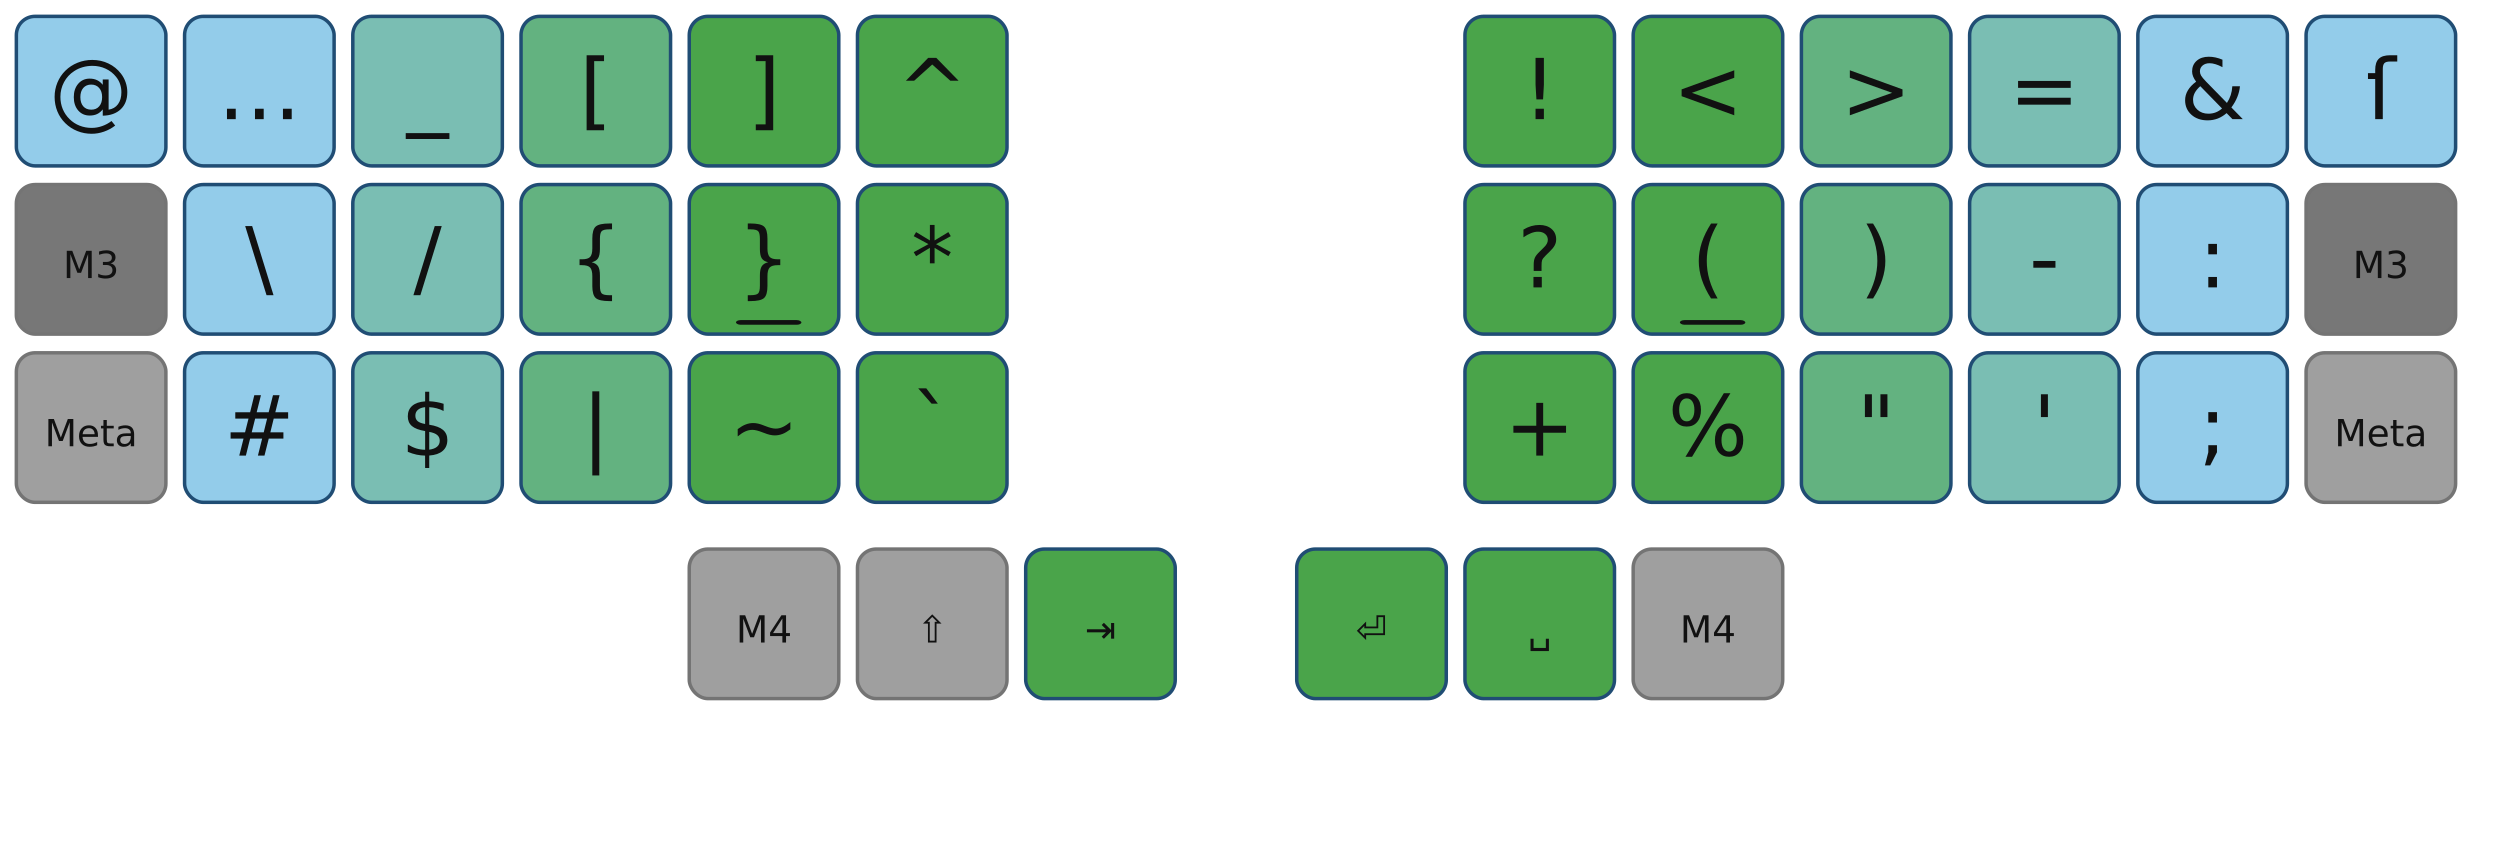 <?xml version="1.0" encoding="UTF-8" standalone="no"?>
<svg
   version="1.1"
   id="Ebene_1"
   height="183"
   width="535"
   viewBox="0 0 535 183"
   enable-background="new 0 0 535 183"
   xml:space="preserve"
   inkscape:export-xdpi="90"
   inkscape:export-ydpi="90"
   sodipodi:docname="noted-3-tkl.svg"
   xmlns:inkscape="http://www.inkscape.org/namespaces/inkscape"
   xmlns:sodipodi="http://sodipodi.sourceforge.net/DTD/sodipodi-0.dtd"
   xmlns:xlink="http://www.w3.org/1999/xlink"
   xmlns="http://www.w3.org/2000/svg"
   xmlns:svg="http://www.w3.org/2000/svg"
   xmlns:rdf="http://www.w3.org/1999/02/22-rdf-syntax-ns#"
   xmlns:cc="http://creativecommons.org/ns#"
   xmlns:dc="http://purl.org/dc/elements/1.1/">&#10;&#10;  &#10;&#10;<defs
   id="defs">&#10;  <style
   type="text/css"
   id="style46661">&#10;  text.mod, text.key, text.dead {&#10;    fill:#111;&#10;    fill-opacity:1;&#10;      stroke:none;&#10;      font-style:normal;&#10;      font-variant:normal;&#10;      font-weight:normal;&#10;      font-stretch:normal;&#10;      display:inline;&#10;      font-family:DejaVu Sans;&#10;      writing-mode:lr-tb;&#10;  }&#10;&#10;  text.key {&#10;      font-family:DejaVu Sans;&#10;  }&#10;&#10;  text.dead {&#10;      font-family: Gentium Plus Compact;&#10;  }&#10;&#10;  text.space, text.dead, text.center, text.key, text.mod {&#10;      text-align:center;&#10;      text-anchor:middle;&#10;  }&#10;&#10;  text.key { font-size:18px; }&#10;  text.dead { font-size:18px; }&#10;  text.mod { font-size:8px; }&#10;  text.big { font-size:12px; }&#10;&#10;  .key {&#10;  stroke-width:0.75;&#10;  }&#10;&#10;  .grey { fill:#949494; stroke:#696969; }&#10;  .grey { fill:#9f9f9f; stroke:#747474; }&#10;&#10;  .numpad { fill:#afaa9f; stroke:#747474; }&#10;&#10;  /* bootstrap colors */&#10;  .l5, .r5 { fill:#93CCEA; }&#10;  .l4, .r4 { fill:#7abeb3; }&#10;  .l3, .r3 { fill:#63b280; }&#10;  .l2, .r2 { fill:#4aa44a; }&#10;  .l1, .r1 { fill:#4aa44a; }&#10;&#10;  /* btn bg hover, unused */&#10;  .l2, .r2 { stroke:#3071a9; }&#10;  .l3, .r3 { stroke:#449d44; }&#10;  .l4, .r4 { stroke:#c9302c; }&#10;  .l5, .r5 { stroke:#ec971f; }&#10;&#10;  /* btn border hover */&#10;  .l1, .r1 { stroke:#204d74; }&#10;  .l2, .r2 { stroke:#204d74; }&#10;  .l3, .r3 { stroke:#204d74; }&#10;  .l4, .r4 { stroke:#204d74; }&#10;  .l5, .r5 { stroke:#204d74; }&#10;&#10;  <!-- text.nubkey { fill:#eee; } -->&#10;&#10;  .pressed {&#10;    <!--opacity:0.5;-->&#10;    fill:#777;&#10;  }&#10;  </style>&#10;&#10;  <g
   id="basekey">&#10;    <rect
   width="32"
   height="32"
   rx="4"
   class="key"
   id="rect1" />&#10;  </g>&#10;&#10;  <g
   id="nub">&#10;    <!-- <rect width="14" height="1" rx="1" style="fill:#eee;" /> -->&#10;    <rect
   width="14"
   height="1"
   rx="1"
   style="fill:#111;"
   id="rect2" />&#10;  </g>&#10;&#10;</defs>&#10;<sodipodi:namedview
   pagecolor="#ffffff"
   bordercolor="#666666"
   borderopacity="1"
   objecttolerance="10"
   gridtolerance="10"
   guidetolerance="10"
   inkscape:pageopacity="0"
   inkscape:pageshadow="2"
   inkscape:window-width="1614"
   inkscape:window-height="969"
   id="base"
   showgrid="false"
   inkscape:zoom="0.70961538"
   inkscape:cx="685.32105"
   inkscape:cy="241.15395"
   inkscape:window-x="78"
   inkscape:window-y="71"
   inkscape:window-maximized="0"
   inkscape:current-layer="Ebene_1"
   inkscape:showpageshadow="2"
   inkscape:pagecheckerboard="0"
   inkscape:deskcolor="#d1d1d1" />&#10;&#10;<g
   transform="translate(3.5,3.5)"
   id="g61">&#10;&#10;  <g
   transform="translate(0, 0)"
   id="g31">&#10;&#10;    <!-- outer column -->&#10;    <g
   transform="translate(0, 0)"
   id="g4">&#10;      <use
   xlink:href="#basekey"
   y="0"
   class="l5"
   id="use2" />&#10;      <use
   xlink:href="#basekey"
   y="36"
   class="key grey pressed"
   id="m3l" />&#10;      <use
   xlink:href="#basekey"
   y="72"
   class="key grey"
   id="use3" />&#10;&#10;      <path
   d="m 13.697,17.28 q 0,1.257 0.624,1.978 0.624,0.712 1.714,0.712 1.081,0 1.696,-0.721 0.624,-0.721 0.624,-1.969 0,-1.23 -0.633,-1.951 -0.633,-0.729 -1.705,-0.729 -1.063,0 -1.696,0.721 -0.624,0.721 -0.624,1.96 z m 4.79,2.628 q -0.527,0.677 -1.213,1.002 -0.677,0.316 -1.582,0.316 -1.512,0 -2.461,-1.09 -0.94,-1.099 -0.94,-2.856 0,-1.758 0.949,-2.856 0.949,-1.099 2.452,-1.099 0.905,0 1.591,0.334 0.686,0.325 1.204,0.993 v -1.151 h 1.257 v 6.469 q 1.283,-0.193 2.004,-1.169 0.729,-0.984 0.729,-2.54 0,-0.94 -0.281,-1.767 -0.272,-0.826 -0.835,-1.529 -0.914,-1.151 -2.232,-1.758 -1.31,-0.615 -2.856,-0.615 -1.081,0 -2.074,0.29 -0.993,0.281 -1.837,0.844 -1.38,0.896 -2.162,2.355 -0.773,1.45 -0.773,3.146 0,1.397 0.501,2.619 0.51,1.222 1.468,2.153 0.923,0.914 2.136,1.389 1.213,0.483 2.593,0.483 1.134,0 2.224,-0.387 1.099,-0.378 2.013,-1.09 l 0.791,0.976 q -1.099,0.853 -2.399,1.301 -1.292,0.457 -2.628,0.457 -1.626,0 -3.067,-0.58 -1.441,-0.571 -2.566,-1.67 -1.125,-1.099 -1.714,-2.54 -0.589,-1.45 -0.589,-3.111 0,-1.6 0.598,-3.05 0.598,-1.45 1.705,-2.549 1.134,-1.116 2.619,-1.705 1.485,-0.598 3.146,-0.598 1.863,0 3.454,0.765 1.6,0.765 2.681,2.171 0.659,0.861 1.002,1.872 0.352,1.011 0.352,2.092 0,2.312 -1.397,3.647 -1.397,1.336 -3.858,1.389 z"
   id="text3"
   class="key"
   style="font-size:18px;font-family:'DejaVu Sans';text-align:center;text-anchor:middle;fill:#111111;stroke-width:0.75"
   aria-label="@" />&#10;      <path
   d="m 10.789,50.168 h 1.176 l 1.488,3.969 1.496,-3.969 H 16.125 V 56 h -0.77 v -5.121 l -1.504,4 h -0.793 l -1.504,-4 V 56 h -0.766 z m 9.363,2.688 q 0.566,0.121 0.883,0.504 0.32,0.383 0.32,0.945 0,0.863 -0.594,1.336 -0.594,0.473 -1.688,0.473 -0.367,0 -0.758,-0.074 -0.387,-0.07 -0.801,-0.215 V 55.062 q 0.328,0.191 0.719,0.289 0.391,0.098 0.816,0.098 0.742,0 1.129,-0.293 0.391,-0.293 0.391,-0.852 0,-0.516 -0.363,-0.805 -0.359,-0.293 -1.004,-0.293 h -0.68 v -0.648 h 0.711 q 0.582,0 0.891,-0.23 0.309,-0.234 0.309,-0.672 0,-0.449 -0.32,-0.688 -0.316,-0.242 -0.91,-0.242 -0.324,0 -0.695,0.07 -0.371,0.07 -0.816,0.219 V 50.312 q 0.449,-0.125 0.84,-0.188 0.395,-0.062 0.742,-0.062 0.898,0 1.422,0.41 0.523,0.406 0.523,1.102 0,0.484 -0.277,0.82 -0.277,0.332 -0.789,0.461 z"
   id="m3ltxt"
   class="mod"
   style="font-size:8px;font-family:'DejaVu Sans';text-align:center;text-anchor:middle;fill:#111111"
   aria-label="M3" />&#10;      <path
   d="m 6.854,86.168 h 1.176 l 1.488,3.969 1.496,-3.969 h 1.176 V 92 h -0.77 v -5.121 l -1.504,4 H 9.123 l -1.504,-4 V 92 h -0.766 z m 10.613,3.465 v 0.352 h -3.305 q 0.047,0.742 0.445,1.133 0.402,0.387 1.117,0.387 0.414,0 0.801,-0.102 0.391,-0.102 0.773,-0.305 v 0.68 q -0.387,0.164 -0.793,0.25 -0.406,0.086 -0.824,0.086 -1.047,0 -1.66,-0.609 -0.609,-0.609 -0.609,-1.648 0,-1.074 0.578,-1.703 0.582,-0.633 1.566,-0.633 0.883,0 1.395,0.57 0.516,0.566 0.516,1.543 z m -0.719,-0.211 q -0.008,-0.59 -0.332,-0.941 -0.32,-0.352 -0.852,-0.352 -0.602,0 -0.965,0.34 -0.359,0.34 -0.414,0.957 z m 2.609,-3.039 V 87.625 h 1.48 v 0.559 h -1.48 v 2.375 q 0,0.535 0.145,0.688 0.148,0.152 0.598,0.152 h 0.738 V 92 h -0.738 q -0.832,0 -1.148,-0.309 -0.316,-0.312 -0.316,-1.133 v -2.375 H 18.107 V 87.625 h 0.527 v -1.242 z m 4.414,3.418 q -0.871,0 -1.207,0.199 -0.336,0.199 -0.336,0.68 0,0.383 0.25,0.609 0.254,0.223 0.688,0.223 0.598,0 0.957,-0.422 0.363,-0.426 0.363,-1.129 v -0.16 z m 1.434,-0.297 V 92 h -0.719 v -0.664 q -0.246,0.398 -0.613,0.59 -0.367,0.188 -0.898,0.188 -0.672,0 -1.07,-0.375 -0.395,-0.379 -0.395,-1.012 0,-0.738 0.492,-1.113 0.496,-0.375 1.477,-0.375 h 1.008 v -0.07 q 0,-0.496 -0.328,-0.766 -0.324,-0.273 -0.914,-0.273 -0.375,0 -0.73,0.09 -0.355,0.09 -0.684,0.27 v -0.664 q 0.395,-0.152 0.766,-0.227 0.371,-0.078 0.723,-0.078 0.949,0 1.418,0.492 0.469,0.492 0.469,1.492 z"
   id="text4"
   class="mod"
   style="font-size:8px;font-family:'DejaVu Sans';text-align:center;text-anchor:middle;fill:#111111"
   aria-label="Meta" />&#10;    </g>&#10;&#10;    <!-- pinky finger column -->&#10;    <g
   transform="translate(36, 0)"
   id="g8">&#10;      <use
   xlink:href="#basekey"
   y="0"
   class="l5"
   id="use4" />&#10;      <use
   xlink:href="#basekey"
   y="36"
   class="l5"
   id="use5" />&#10;      <use
   xlink:href="#basekey"
   y="72"
   class="l5"
   id="use6" />&#10;&#10;      <path
   d="m 15.068,19.768 h 1.863 V 22 h -1.863 z m 5.985,0 h 1.872 V 22 h -1.872 z m -11.979,0 H 10.946 V 22 H 9.074 Z"
   id="text6"
   class="key"
   style="font-size:18px;font-family:'DejaVu Sans';text-align:center;text-anchor:middle;fill:#111111;stroke-width:0.75"
   aria-label="…" />&#10;      <path
   d="m 14.462,44.878 4.57,14.792 H 17.538 L 12.968,44.878 Z"
   id="text7"
   class="key"
   style="font-size:18px;font-family:'DejaVu Sans';text-align:center;text-anchor:middle;fill:#111111;stroke-width:0.75"
   aria-label="\" />&#10;      <path
   d="m 17.661,86.081 h -2.558 l -0.738,2.936 h 2.575 z m -1.318,-5.001 -0.914,3.647 h 2.566 l 0.923,-3.647 h 1.406 l -0.905,3.647 h 2.742 v 1.354 h -3.085 l -0.721,2.936 h 2.795 v 1.345 H 18.013 L 17.099,94 h -1.406 l 0.905,-3.639 H 14.022 L 13.117,94 h -1.415 l 0.914,-3.639 H 9.848 v -1.345 h 3.094 l 0.738,-2.936 h -2.83 v -1.354 h 3.173 l 0.896,-3.647 z"
   id="text8"
   class="key"
   style="font-size:18px;font-family:'DejaVu Sans';text-align:center;text-anchor:middle;fill:#111111;stroke-width:0.75"
   aria-label="#" />&#10;    </g>&#10;&#10;    <!-- ring finger column -->&#10;    <g
   transform="translate(72, 0)"
   id="g12">&#10;      <use
   xlink:href="#basekey"
   y="0"
   class="l4"
   id="use8" />&#10;      <use
   xlink:href="#basekey"
   y="36"
   class="l4"
   id="use9" />&#10;      <use
   xlink:href="#basekey"
   y="72"
   class="l4"
   id="use10" />&#10;&#10;      <path
   d="m 20.676,24.988 v 1.257 h -9.352 v -1.257 z"
   id="text10"
   class="key"
   style="font-size:18px;font-family:'DejaVu Sans';text-align:center;text-anchor:middle;fill:#111111;stroke-width:0.75"
   aria-label="_" />&#10;      <path
   d="m 17.538,44.878 h 1.494 l -4.57,14.792 h -1.494 z"
   id="text11"
   class="key"
   style="font-size:18px;font-family:'DejaVu Sans';text-align:center;text-anchor:middle;fill:#111111;stroke-width:0.75"
   aria-label="/" />&#10;      <path
   d="M 16.356,96.646 H 15.477 L 15.468,94 q -0.923,-0.018 -1.846,-0.211 -0.923,-0.202 -1.854,-0.598 v -1.582 q 0.896,0.562 1.811,0.853 0.923,0.281 1.898,0.29 v -4.008 q -1.942,-0.316 -2.83,-1.072 -0.879,-0.756 -0.879,-2.074 0,-1.433 0.958,-2.259 0.958,-0.826 2.751,-0.949 v -2.065 h 0.879 v 2.039 q 0.817,0.035 1.582,0.176 0.765,0.132 1.494,0.369 v 1.538 Q 18.703,84.077 17.929,83.875 17.165,83.673 16.356,83.638 v 3.753 q 1.995,0.308 2.936,1.099 0.94,0.791 0.94,2.162 0,1.485 -1.002,2.347 -0.993,0.853 -2.874,0.984 z m -0.879,-9.413 v -3.604 q -1.02,0.114 -1.556,0.58 -0.536,0.466 -0.536,1.239 0,0.756 0.492,1.178 0.501,0.422 1.6,0.606 z m 0.879,1.688 v 3.806 q 1.116,-0.149 1.679,-0.633 0.571,-0.483 0.571,-1.274 0,-0.773 -0.545,-1.23 -0.536,-0.457 -1.705,-0.668 z"
   id="text12"
   class="key"
   style="font-size:18px;font-family:'DejaVu Sans';text-align:center;text-anchor:middle;fill:#111111;stroke-width:0.75"
   aria-label="$" />&#10;    </g>&#10;&#10;    <!-- middle finger column -->&#10;    <g
   transform="translate(108, 0)"
   id="g16">&#10;      <use
   xlink:href="#basekey"
   y="0"
   class="l3"
   id="use12" />&#10;      <use
   xlink:href="#basekey"
   y="36"
   class="l3"
   id="use13" />&#10;      <use
   xlink:href="#basekey"
   y="72"
   class="l3"
   id="use14" />&#10;&#10;      <path
   d="m 14.036,8.324 h 3.727 V 9.581 H 15.653 V 23.116 h 2.109 v 1.257 h -3.727 z"
   id="text14"
   class="key"
   style="font-size:18px;font-family:'DejaVu Sans';text-align:center;text-anchor:middle;fill:#111111;stroke-width:0.75"
   aria-label="[" />&#10;      <path
   d="m 19.476,59.67 v 1.266 h -0.545 q -2.188,0 -2.936,-0.65 -0.738,-0.65 -0.738,-2.593 v -2.101 q 0,-1.327 -0.475,-1.837 -0.475,-0.51 -1.723,-0.51 h -0.536 v -1.257 h 0.536 q 1.257,0 1.723,-0.501 0.475,-0.51 0.475,-1.819 v -2.109 q 0,-1.942 0.738,-2.584 0.747,-0.65 2.936,-0.65 h 0.545 v 1.257 h -0.598 q -1.239,0 -1.617,0.387 -0.378,0.387 -0.378,1.626 v 2.18 q 0,1.38 -0.404,2.004 -0.396,0.624 -1.362,0.844 0.976,0.237 1.371,0.861 0.396,0.624 0.396,1.995 v 2.18 q 0,1.239 0.378,1.626 0.378,0.387 1.617,0.387 z"
   id="text15"
   class="key"
   style="font-size:18px;font-family:'DejaVu Sans';text-align:center;text-anchor:middle;fill:#111111;stroke-width:0.75"
   aria-label="{" />&#10;      <path
   d="m 16.747,80.245 v 18 h -1.494 v -18 z"
   id="text16"
   class="key"
   style="font-size:18px;font-family:'DejaVu Sans';text-align:center;text-anchor:middle;fill:#111111;stroke-width:0.75"
   aria-label="|" />&#10;    </g>&#10;&#10;    <!-- index finger column -->&#10;    <g
   transform="translate(144,0)"
   id="g20">&#10;      <use
   xlink:href="#basekey"
   y="0"
   class="l2"
   id="use16" />&#10;      <use
   xlink:href="#basekey"
   y="36"
   class="l2"
   id="use17" />&#10;      <use
   xlink:href="#basekey"
   y="72"
   class="l2"
   id="use18" />&#10;&#10;      <path
   d="M 17.964,8.324 V 24.373 h -3.727 v -1.257 h 2.101 V 9.581 H 14.238 V 8.324 Z"
   id="text18"
   class="key"
   style="font-size:18px;font-family:'DejaVu Sans';text-align:center;text-anchor:middle;fill:#111111;stroke-width:0.75"
   aria-label="]" />&#10;      <path
   d="m 12.524,59.67 h 0.615 q 1.23,0 1.6,-0.378 0.378,-0.378 0.378,-1.635 v -2.18 q 0,-1.371 0.396,-1.995 0.396,-0.624 1.371,-0.861 -0.976,-0.22 -1.371,-0.844 -0.396,-0.624 -0.396,-2.004 V 47.594 q 0,-1.248 -0.378,-1.626 -0.369,-0.387 -1.6,-0.387 h -0.615 v -1.257 h 0.554 q 2.188,0 2.918,0.65 0.738,0.642 0.738,2.584 v 2.109 q 0,1.31 0.475,1.819 0.475,0.501 1.723,0.501 h 0.545 v 1.257 h -0.545 q -1.248,0 -1.723,0.51 -0.475,0.51 -0.475,1.837 v 2.101 q 0,1.942 -0.738,2.593 -0.729,0.65 -2.918,0.65 h -0.554 z"
   id="text19"
   class="key nubkey"
   style="font-size:18px;font-family:'DejaVu Sans';text-align:center;text-anchor:middle;fill:#111111;stroke-width:0.75"
   aria-label="}" />&#10;      <path
   d="m 21.634,86.819 v 1.564 q -0.923,0.694 -1.714,0.993 -0.782,0.299 -1.635,0.299 -0.967,0 -2.25,-0.519 -0.097,-0.035 -0.141,-0.053 -0.062,-0.026 -0.193,-0.07 -1.362,-0.545 -2.188,-0.545 -0.773,0 -1.529,0.343 -0.756,0.334 -1.617,1.063 v -1.564 q 0.923,-0.694 1.705,-0.993 0.791,-0.308 1.644,-0.308 0.967,0 2.259,0.527 0.088,0.035 0.132,0.053 0.07,0.026 0.193,0.07 1.362,0.545 2.188,0.545 0.756,0 1.494,-0.334 0.747,-0.334 1.652,-1.072 z"
   id="text20"
   class="key"
   style="font-size:18px;font-family:'DejaVu Sans';text-align:center;text-anchor:middle;fill:#111111;stroke-width:0.75"
   aria-label="~" />&#10;&#10;      <use
   x="10"
   y="65"
   xlink:href="#nub"
   id="use20" />&#10;    </g>&#10;&#10;    <!-- inner column -->&#10;    <g
   transform="translate(180,0)"
   id="g25">&#10;      <use
   xlink:href="#basekey"
   y="0"
   class="l2"
   id="use21" />&#10;      <use
   xlink:href="#basekey"
   y="36"
   class="l2"
   id="use22" />&#10;      <use
   xlink:href="#basekey"
   y="72"
   class="l2"
   id="use23" />&#10;&#10;      <path
   d="m 16.861,8.878 4.772,4.896 H 19.867 L 16,10.302 l -3.867,3.472 h -1.767 l 4.772,-4.896 z"
   id="text23"
   class="key"
   style="font-size:18px;font-family:'DejaVu Sans';text-align:center;text-anchor:middle;fill:#111111;stroke-width:0.75"
   aria-label="^" />&#10;      <path
   d="m 19.964,47.04 -3.155,1.705 3.155,1.714 -0.51,0.861 -2.953,-1.784 v 3.313 h -1.002 v -3.313 l -2.953,1.784 -0.51,-0.861 3.155,-1.714 -3.155,-1.705 0.51,-0.87 2.953,1.784 v -3.313 h 1.002 v 3.313 l 2.953,-1.784 z"
   id="text24"
   class="key"
   style="font-size:18px;font-family:'DejaVu Sans';text-align:center;text-anchor:middle;fill:#111111;stroke-width:0.75"
   aria-label="*" />&#10;      <path
   d="m 14.726,79.604 2.479,3.287 h -1.345 l -2.865,-3.287 z"
   id="text25"
   class="key"
   style="font-size:18px;font-family:'DejaVu Sans';text-align:center;text-anchor:middle;fill:#111111;stroke-width:0.75"
   aria-label="`" />&#10;    </g>&#10;&#10;    <!-- thump cluster -->&#10;    <g
   transform="translate(144, 114)"
   id="g30">&#10;      <g
   transform="rotate(0)"
   id="g29">&#10;        <use
   xlink:href="#basekey"
   x="0"
   class="key grey"
   id="use25" />&#10;        <path
   d="m 10.789,14.168 h 1.176 l 1.488,3.969 1.496,-3.969 H 16.125 V 20 h -0.77 v -5.121 l -1.504,4 h -0.793 l -1.504,-4 V 20 h -0.766 z m 9.141,0.688 -1.992,3.113 h 1.992 z m -0.207,-0.688 h 0.992 v 3.801 h 0.832 V 18.625 H 20.715 V 20 h -0.785 v -1.375 h -2.633 v -0.762 z"
   id="m4ltxt"
   class="mod"
   style="font-size:8px;font-family:'DejaVu Sans';text-align:center;text-anchor:middle;fill:#111111"
   aria-label="M4" />&#10;        <g
   transform="translate(36, 0) rotate(0)"
   id="g28">&#10;          <use
   xlink:href="#basekey"
   x="0"
   class="key grey"
   id="use26" />&#10;          <path
   d="M 17.039,15.562 16,14.523 14.961,15.562 h 0.512 v 4.047 h 1.055 V 15.562 Z M 14.016,15.953 16,13.969 17.984,15.953 H 16.918 V 20 h -1.836 v -4.047 z"
   id="shiftltxt"
   class="mod"
   style="font-size:8px;font-family:'DejaVu Sans';text-align:center;text-anchor:middle;fill:#111111"
   aria-label="⇧" />&#10;          <g
   transform="translate(36, 0) rotate(0)"
   id="g27">&#10;            <use
   xlink:href="#basekey"
   x="0"
   class="l1"
   id="use27" />&#10;            <path
   d="m 13.105,17.16 h 4.07 l -0.914,-0.914 0.469,-0.469 1.539,1.539 v -1.5 h 0.664 v 3.359 h -0.664 v -1.508 l -1.539,1.539 -0.469,-0.469 0.914,-0.914 h -4.07 z"
   id="text27"
   class="mod"
   style="font-size:8px;font-family:'DejaVu Sans';text-align:center;text-anchor:middle;fill:#111111"
   aria-label="⇥" />&#10;          </g>&#10;        </g>&#10;      </g>&#10;    </g>&#10;  </g>&#10;&#10;&#10;&#10;&#10;  <g
   transform="translate(310,0)"
   id="g60">&#10;&#10;    <!-- thumb-cluster -->&#10;    <g
   transform="translate(36, 114)"
   id="g36">&#10;      <g
   transform="rotate(0, 36, 0)"
   id="g35">&#10;        <use
   xlink:href="#basekey"
   x="0"
   class="key grey"
   id="use31" />&#10;        <path
   d="m 10.789,14.168 h 1.176 l 1.488,3.969 1.496,-3.969 H 16.125 V 20 h -0.77 v -5.121 l -1.504,4 h -0.793 l -1.504,-4 V 20 h -0.766 z m 9.141,0.688 -1.992,3.113 h 1.992 z m -0.207,-0.688 h 0.992 v 3.801 h 0.832 V 18.625 H 20.715 V 20 h -0.785 v -1.375 h -2.633 v -0.762 z"
   id="m4rtxt"
   class="mod"
   style="font-size:8px;font-family:'DejaVu Sans';text-align:center;text-anchor:middle;fill:#111111"
   aria-label="M4" />&#10;        <g
   transform="translate(-36, 0) rotate(0, 36, 0)"
   id="g34">&#10;          <use
   xlink:href="#basekey"
   x="0"
   class="l1"
   id="use32" />&#10;          <path
   d="m 14.688,21.156 h 2.625 V 19.188 h 0.656 v 2.633 h -3.938 V 19.188 h 0.656 z"
   id="text32"
   class="mod space"
   style="font-size:8px;font-family:'DejaVu Sans';text-align:center;text-anchor:middle;fill:#111111"
   aria-label="␣" />&#10;          <g
   transform="translate(-36, 0) rotate(0, 36, 0)"
   id="g33">&#10;            <use
   xlink:href="#basekey"
   x="0"
   class="l1"
   id="use33" />&#10;            <path
   d="m 14.848,19.477 -1.984,-1.984 1.984,-1.984 v 1.066 H 17.062 v -2.406 h 1.836 l -0.004,4.242 h -4.047 z m -0.391,-2.512 v -0.512 l -1.039,1.039 1.039,1.039 v -0.512 h 4.047 l 0.004,-3.461 h -1.055 l -0.004,2.406 z"
   id="returntxt"
   class="mod"
   style="font-size:8px;font-family:'DejaVu Sans';text-align:center;text-anchor:middle;fill:#111111"
   aria-label="⏎" />&#10;          </g>&#10;        </g>&#10;      </g>&#10;    </g>&#10;&#10;    <!-- inner column -->&#10;    <g
   transform="translate(0,0)"
   id="g40">&#10;      <use
   xlink:href="#basekey"
   y="0"
   class="l2"
   id="use36" />&#10;      <use
   xlink:href="#basekey"
   y="36"
   class="l2"
   id="use37" />&#10;      <use
   xlink:href="#basekey"
   y="72"
   class="l2"
   id="use38" />&#10;&#10;      <path
   d="m 15.108,19.768 h 1.784 V 22 h -1.784 z m 0,-10.89 h 1.784 v 5.757 l -0.176,3.138 H 15.292 l -0.185,-3.138 z"
   id="text38"
   class="key"
   style="font-size:18px;font-family:'DejaVu Sans';text-align:center;text-anchor:middle;fill:#111111;stroke-width:0.75"
   aria-label="!" />&#10;      <path
   d="m 14.66,55.768 h 1.784 V 58 h -1.784 z m 1.731,-1.292 H 14.712 V 53.122 q 0,-0.888 0.246,-1.459 0.246,-0.571 1.037,-1.327 l 0.791,-0.782 q 0.501,-0.466 0.721,-0.879 0.229,-0.413 0.229,-0.844 0,-0.782 -0.58,-1.266 -0.571,-0.483 -1.521,-0.483 -0.694,0 -1.485,0.308 -0.782,0.308 -1.635,0.896 v -1.652 q 0.826,-0.501 1.67,-0.747 0.853,-0.246 1.758,-0.246 1.617,0 2.593,0.853 0.984,0.853 0.984,2.25 0,0.668 -0.316,1.274 -0.316,0.598 -1.107,1.354 l -0.773,0.756 q -0.413,0.413 -0.589,0.65 -0.167,0.229 -0.237,0.448 -0.053,0.185 -0.079,0.448 -0.026,0.264 -0.026,0.721 z"
   id="text39"
   class="key"
   style="font-size:18px;font-family:'DejaVu Sans';text-align:center;text-anchor:middle;fill:#111111;stroke-width:0.75"
   aria-label="?" />&#10;      <path
   d="m 16.738,82.715 v 4.896 h 4.896 v 1.494 H 16.738 V 94 h -1.477 v -4.896 h -4.896 v -1.494 h 4.896 v -4.896 z"
   id="text40"
   class="key"
   style="font-size:18px;font-family:'DejaVu Sans';text-align:center;text-anchor:middle;fill:#111111;stroke-width:0.75"
   aria-label="+" />&#10;    </g>&#10;&#10;&#10;    <!-- index finger column -->&#10;    <g
   transform="translate(36,0)"
   id="g44">&#10;      <use
   xlink:href="#basekey"
   y="0"
   class="r2"
   id="use40" />&#10;      <use
   xlink:href="#basekey"
   y="36"
   class="r2"
   id="use41" />&#10;      <use
   xlink:href="#basekey"
   y="72"
   class="r2"
   id="use42" />&#10;&#10;      <path
   d="m 21.634,13.141 -9.07,3.226 9.07,3.208 v 1.6 L 10.366,17.087 V 15.628 l 11.268,-4.087 z"
   id="text42"
   class="key"
   style="font-size:18px;font-family:'DejaVu Sans';text-align:center;text-anchor:middle;fill:#111111;stroke-width:0.75"
   aria-label="&lt;" />&#10;      <path
   d="m 18.07,44.342 q -1.178,2.021 -1.749,3.999 -0.571,1.978 -0.571,4.008 0,2.03 0.571,4.025 0.58,1.986 1.749,3.999 h -1.406 q -1.318,-2.065 -1.978,-4.061 -0.65,-1.995 -0.65,-3.964 0,-1.96 0.65,-3.946 0.65,-1.986 1.978,-4.061 z"
   id="text43"
   class="key nubkey"
   style="font-size:18px;font-family:'DejaVu Sans';text-align:center;text-anchor:middle;fill:#111111;stroke-width:0.75"
   aria-label="(" />&#10;      <path
   d="m 20.535,88.226 q -0.765,0 -1.204,0.65 -0.431,0.65 -0.431,1.811 0,1.143 0.431,1.802 0.439,0.65 1.204,0.65 0.747,0 1.178,-0.65 0.439,-0.659 0.439,-1.802 0,-1.151 -0.439,-1.802 -0.431,-0.659 -1.178,-0.659 z m 0,-1.116 q 1.389,0 2.206,0.967 0.817,0.967 0.817,2.61 0,1.644 -0.826,2.61 -0.817,0.958 -2.197,0.958 -1.406,0 -2.224,-0.958 -0.817,-0.967 -0.817,-2.61 0,-1.652 0.817,-2.61 0.826,-0.967 2.224,-0.967 z m -9.07,-5.353 q -0.756,0 -1.195,0.659 -0.431,0.65 -0.431,1.793 0,1.16 0.431,1.811 0.431,0.65 1.195,0.65 0.765,0 1.195,-0.65 0.439,-0.65 0.439,-1.811 0,-1.134 -0.439,-1.793 -0.439,-0.659 -1.195,-0.659 z m 7.937,-1.116 h 1.406 l -8.209,13.614 h -1.406 z m -7.937,0 q 1.389,0 2.215,0.967 0.826,0.958 0.826,2.602 0,1.661 -0.826,2.619 -0.817,0.958 -2.215,0.958 -1.397,0 -2.215,-0.958 -0.809,-0.967 -0.809,-2.619 0,-1.635 0.817,-2.602 0.817,-0.967 2.206,-0.967 z"
   id="text44"
   class="key"
   style="font-size:18px;font-family:'DejaVu Sans';text-align:center;text-anchor:middle;fill:#111111;stroke-width:0.75"
   aria-label="%" />&#10;&#10;      <use
   x="10"
   y="65"
   xlink:href="#nub"
   id="use44" />&#10;    </g>&#10;&#10;    <!-- middle finger column -->&#10;    <g
   transform="translate(72,0)"
   id="g49">&#10;      <use
   xlink:href="#basekey"
   y="0"
   class="r3"
   id="use45" />&#10;      <use
   xlink:href="#basekey"
   y="36"
   class="r3"
   id="use46" />&#10;      <use
   xlink:href="#basekey"
   y="72"
   class="r3"
   id="use47" />&#10;&#10;      <path
   d="m 10.366,13.141 v -1.6 l 11.268,4.087 v 1.459 l -11.268,4.087 v -1.6 l 9.053,-3.208 z"
   id="text47"
   class="key"
   style="font-size:18px;font-family:'DejaVu Sans';text-align:center;text-anchor:middle;fill:#111111;stroke-width:0.75"
   aria-label="&gt;" />&#10;      <path
   d="m 13.93,44.342 h 1.406 q 1.318,2.074 1.969,4.061 0.659,1.986 0.659,3.946 0,1.969 -0.659,3.964 -0.65,1.995 -1.969,4.061 h -1.406 q 1.169,-2.013 1.74,-3.999 0.58,-1.995 0.58,-4.025 0,-2.03 -0.58,-4.008 -0.571,-1.978 -1.74,-3.999 z"
   id="text48"
   class="key"
   style="font-size:18px;font-family:'DejaVu Sans';text-align:center;text-anchor:middle;fill:#111111;stroke-width:0.75"
   aria-label=")" />&#10;      <path
   d="m 15.086,80.878 v 4.878 H 13.592 V 80.878 Z m 3.322,0 v 4.878 H 16.914 V 80.878 Z"
   id="text49"
   class="key"
   style="font-size:18px;font-family:'DejaVu Sans';text-align:center;text-anchor:middle;fill:#111111;stroke-width:0.75"
   aria-label="&quot;" />&#10;    </g>&#10;&#10;    <!-- ring finger colummn -->&#10;    <g
   transform="translate(108,0)"
   id="g53">&#10;      <use
   xlink:href="#basekey"
   y="0"
   class="r4"
   id="use49" />&#10;      <use
   xlink:href="#basekey"
   y="36"
   class="r4"
   id="use50" />&#10;      <use
   xlink:href="#basekey"
   y="72"
   class="r4"
   id="use51" />&#10;&#10;      <path
   d="m 10.366,13.826 h 11.268 v 1.477 H 10.366 Z m 0,3.586 H 21.634 V 18.906 H 10.366 Z"
   id="text51"
   class="key"
   style="font-size:18px;font-family:'DejaVu Sans';text-align:center;text-anchor:middle;fill:#111111;stroke-width:0.75"
   aria-label="=" />&#10;      <path
   d="m 13.631,52.349 h 4.737 v 1.441 h -4.737 z"
   id="text52"
   class="key"
   style="font-size:18px;font-family:'DejaVu Sans';text-align:center;text-anchor:middle;fill:#111111;stroke-width:0.75"
   aria-label="-" />&#10;      <path
   d="m 16.751,80.878 v 4.878 H 15.257 V 80.878 Z"
   id="text53"
   class="key"
   style="font-size:18px;font-family:'DejaVu Sans';text-align:center;text-anchor:middle;fill:#111111;stroke-width:0.75"
   aria-label="'" />&#10;    </g>&#10;&#10;&#10;    <!-- pinky finger column -->&#10;    <g
   transform="translate(144,0)"
   id="g57">&#10;      <use
   xlink:href="#basekey"
   y="0"
   class="r5"
   id="use53" />&#10;      <use
   xlink:href="#basekey"
   y="36"
   class="r5"
   id="use54" />&#10;      <use
   xlink:href="#basekey"
   y="72"
   class="r5"
   id="use55" />&#10;&#10;      <path
   d="m 13.359,14.942 q -0.8,0.712 -1.178,1.424 -0.369,0.703 -0.369,1.477 0,1.283 0.932,2.136 0.932,0.853 2.338,0.853 0.835,0 1.564,-0.272 0.729,-0.281 1.371,-0.844 z m 1.239,-0.984 4.465,4.57 q 0.519,-0.782 0.809,-1.67 0.29,-0.896 0.343,-1.898 h 1.635 q -0.105,1.16 -0.562,2.294 -0.457,1.134 -1.274,2.241 L 22.464,22 h -2.215 l -1.257,-1.292 q -0.914,0.782 -1.916,1.169 -1.002,0.378 -2.153,0.378 -2.118,0 -3.463,-1.204 -1.345,-1.213 -1.345,-3.103 0,-1.125 0.589,-2.109 0.589,-0.993 1.767,-1.863 -0.422,-0.554 -0.642,-1.099 -0.22,-0.554 -0.22,-1.081 0,-1.424 0.976,-2.285 0.976,-0.87 2.593,-0.87 0.729,0 1.45,0.158 0.729,0.158 1.477,0.475 v 1.6 q -0.765,-0.413 -1.459,-0.624 -0.694,-0.22 -1.292,-0.22 -0.923,0 -1.503,0.492 -0.571,0.483 -0.571,1.257 0,0.448 0.255,0.905 0.264,0.448 1.063,1.274 z"
   id="text55"
   class="key"
   style="font-size:18px;font-family:'DejaVu Sans';text-align:center;text-anchor:middle;fill:#111111;stroke-width:0.75"
   aria-label="&amp;" />&#10;      <path
   d="m 15.077,55.768 h 1.854 V 58 h -1.854 z m 0,-7.075 h 1.854 v 2.232 h -1.854 z"
   id="text56"
   class="key"
   style="font-size:18px;font-family:'DejaVu Sans';text-align:center;text-anchor:middle;fill:#111111;stroke-width:0.75"
   aria-label=":" />&#10;      <path
   d="m 15.077,84.692 h 1.854 v 2.232 h -1.854 z m 0,7.075 h 1.854 v 1.512 l -1.441,2.812 h -1.134 l 0.721,-2.812 z"
   id="text57"
   class="key"
   style="font-size:18px;font-family:'DejaVu Sans';text-align:center;text-anchor:middle;fill:#111111;stroke-width:0.75"
   aria-label=";" />&#10;    </g>&#10;&#10;&#10;    <!-- outer column -->&#10;    <g
   transform="translate(180,0)"
   id="g59">&#10;      <use
   xlink:href="#basekey"
   y="0"
   class="r5"
   id="use57" />&#10;      <use
   xlink:href="#basekey"
   y="36"
   class="key grey pressed"
   id="m3r" />&#10;      <use
   xlink:href="#basekey"
   y="72"
   class="key grey"
   id="use58" />&#10;&#10;      <path
   d="M 16.417,22 H 14.792 V 13.413 H 13.245 V 12.156 h 1.547 v -0.686 q 0,-1.644 0.765,-2.391 0.765,-0.756 2.426,-0.756 h 1.529 v 1.345 h -1.547 q -0.87,0 -1.213,0.352 -0.334,0.36 -0.334,1.266 z"
   id="text58"
   class="key"
   style="font-size:18px;font-family:'DejaVu Sans';text-align:center;text-anchor:middle;fill:#111111;stroke-width:0.75"
   aria-label="ſ" />&#10;      <path
   d="m 10.789,50.168 h 1.176 l 1.488,3.969 1.496,-3.969 H 16.125 V 56 h -0.77 v -5.121 l -1.504,4 h -0.793 l -1.504,-4 V 56 h -0.766 z m 9.363,2.688 q 0.566,0.121 0.883,0.504 0.32,0.383 0.32,0.945 0,0.863 -0.594,1.336 -0.594,0.473 -1.688,0.473 -0.367,0 -0.758,-0.074 -0.387,-0.07 -0.801,-0.215 V 55.062 q 0.328,0.191 0.719,0.289 0.391,0.098 0.816,0.098 0.742,0 1.129,-0.293 0.391,-0.293 0.391,-0.852 0,-0.516 -0.363,-0.805 -0.359,-0.293 -1.004,-0.293 h -0.68 v -0.648 h 0.711 q 0.582,0 0.891,-0.23 0.309,-0.234 0.309,-0.672 0,-0.449 -0.32,-0.688 -0.316,-0.242 -0.91,-0.242 -0.324,0 -0.695,0.07 -0.371,0.07 -0.816,0.219 V 50.312 q 0.449,-0.125 0.84,-0.188 0.395,-0.062 0.742,-0.062 0.898,0 1.422,0.41 0.523,0.406 0.523,1.102 0,0.484 -0.277,0.82 -0.277,0.332 -0.789,0.461 z"
   id="m3rtxt"
   class="mod"
   style="font-size:8px;font-family:'DejaVu Sans';text-align:center;text-anchor:middle;fill:#111111"
   aria-label="M3" />&#10;      <path
   d="m 6.854,86.168 h 1.176 l 1.488,3.969 1.496,-3.969 h 1.176 V 92 h -0.77 v -5.121 l -1.504,4 H 9.123 l -1.504,-4 V 92 h -0.766 z m 10.613,3.465 v 0.352 h -3.305 q 0.047,0.742 0.445,1.133 0.402,0.387 1.117,0.387 0.414,0 0.801,-0.102 0.391,-0.102 0.773,-0.305 v 0.68 q -0.387,0.164 -0.793,0.25 -0.406,0.086 -0.824,0.086 -1.047,0 -1.66,-0.609 -0.609,-0.609 -0.609,-1.648 0,-1.074 0.578,-1.703 0.582,-0.633 1.566,-0.633 0.883,0 1.395,0.57 0.516,0.566 0.516,1.543 z m -0.719,-0.211 q -0.008,-0.59 -0.332,-0.941 -0.32,-0.352 -0.852,-0.352 -0.602,0 -0.965,0.34 -0.359,0.34 -0.414,0.957 z m 2.609,-3.039 V 87.625 h 1.48 v 0.559 h -1.48 v 2.375 q 0,0.535 0.145,0.688 0.148,0.152 0.598,0.152 h 0.738 V 92 h -0.738 q -0.832,0 -1.148,-0.309 -0.316,-0.312 -0.316,-1.133 v -2.375 H 18.107 V 87.625 h 0.527 v -1.242 z m 4.414,3.418 q -0.871,0 -1.207,0.199 -0.336,0.199 -0.336,0.68 0,0.383 0.25,0.609 0.254,0.223 0.688,0.223 0.598,0 0.957,-0.422 0.363,-0.426 0.363,-1.129 v -0.16 z m 1.434,-0.297 V 92 h -0.719 v -0.664 q -0.246,0.398 -0.613,0.59 -0.367,0.188 -0.898,0.188 -0.672,0 -1.07,-0.375 -0.395,-0.379 -0.395,-1.012 0,-0.738 0.492,-1.113 0.496,-0.375 1.477,-0.375 h 1.008 v -0.07 q 0,-0.496 -0.328,-0.766 -0.324,-0.273 -0.914,-0.273 -0.375,0 -0.73,0.09 -0.355,0.09 -0.684,0.27 v -0.664 q 0.395,-0.152 0.766,-0.227 0.371,-0.078 0.723,-0.078 0.949,0 1.418,0.492 0.469,0.492 0.469,1.492 z"
   id="text59"
   class="mod"
   style="font-size:8px;font-family:'DejaVu Sans';text-align:center;text-anchor:middle;fill:#111111"
   aria-label="Meta" />&#10;    </g>&#10;  </g>&#10;</g>&#10;&#10;</svg>
